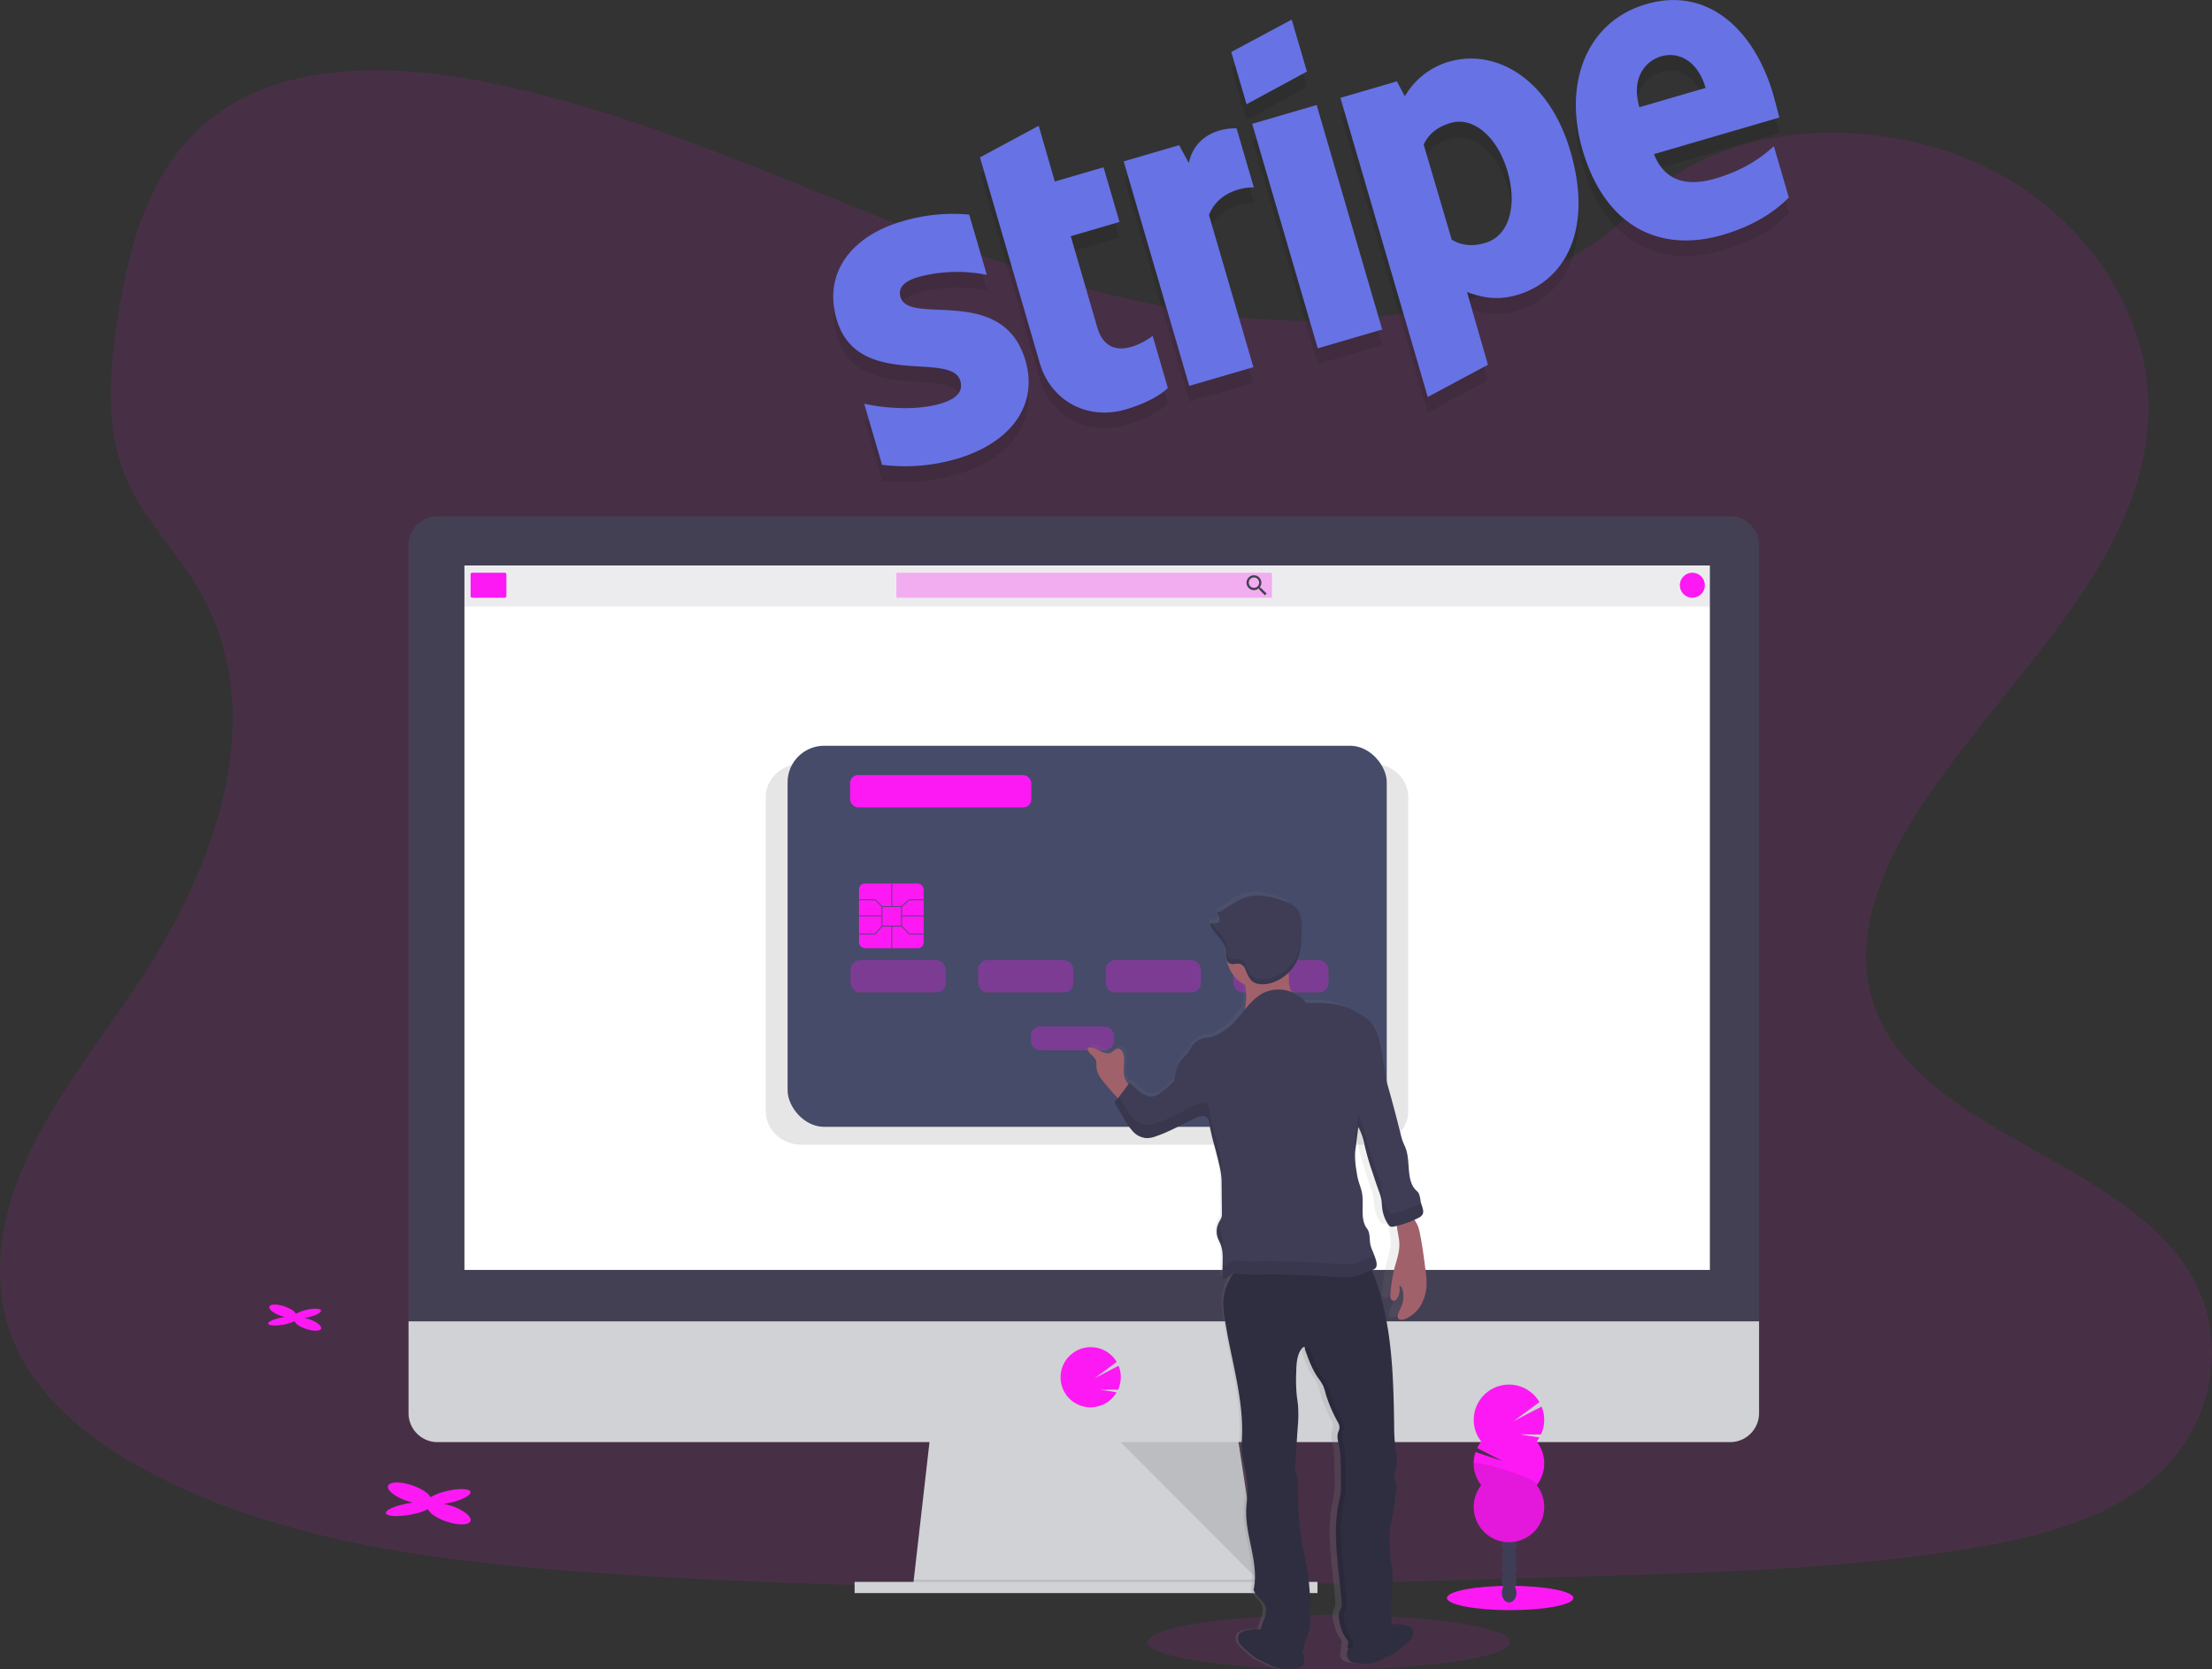<svg xmlns="http://www.w3.org/2000/svg" xmlns:xlink="http://www.w3.org/1999/xlink" id="b46bdb45-05c7-43e7-afee-243a50499326" data-name="Layer 1" viewBox="0 0 1130 852.62" class="injected-svg ClassicGrid__ImageFile-sc-td9pmq-4 fNAcXv grid_media"><rect x="0" y="0" width="1130" height="852.62" fill="#333333" stroke="none"/><defs><linearGradient id="e0268b55-f382-4d45-820e-0bb1dff069b1-2231" x1="675.66" y1="876.2" x2="675.66" y2="479.07" gradientUnits="userSpaceOnUse"><stop offset="0" stop-color="gray" stop-opacity="0.25"></stop><stop offset="0.54" stop-color="gray" stop-opacity="0.12"></stop><stop offset="1" stop-color="gray" stop-opacity="0.1"></stop></linearGradient></defs><title>stripe payments</title><path d="M691.54,187.35c-72.44-2.57-141.44-26.53-207.32-52.74S353.07,79.35,282.37,65.46c-45.48-8.93-97.49-10.19-134.13,14.78-35.27,24-46.66,65.54-52.78,104-4.61,29-7.32,59.45,5.3,86.57,8.77,18.83,24.34,34.65,35.11,52.68,37.45,62.75,11,140.13-29.62,201.4-19,28.74-41.13,56.16-55.82,86.75s-21.49,65.65-8.64,96.86c12.75,30.94,43.11,54.17,76,70.51,66.81,33.2,145.54,42.7,222.31,48.08,169.94,11.91,340.79,6.75,511.18,1.59,63.06-1.92,126.39-3.85,188.43-13.84,34.44-5.55,70-14.35,95-35.61,31.75-27,39.62-72.67,18.34-106.5C1117.4,616,1018.73,601.92,993.79,541c-13.73-33.52.37-70.86,20.32-102,42.8-66.69,114.54-125.2,118.32-201.44,2.6-52.36-31.89-104.8-85.21-129.57-55.9-26-133.4-22.7-174.64,20.28C830.12,172.6,755.5,189.63,691.54,187.35Z" transform="translate(-35 -23.69)" fill="#fd19f4" opacity="0.1"></path><path d="M495.05,183.53c-1.49-5.11,2.13-8.3,9.07-10.33a76.1,76.1,0,0,1,35-1.1l-9-30.8a89.93,89.93,0,0,0-34.26,3.46c-26.6,7.76-40.24,26.82-33.47,50C472.91,231,521,210.65,525.58,226.24c1.76,6-2.9,9.53-10.24,11.67-10.88,3.18-26.08,2.78-38.85,0l9.11,31.19a94.55,94.55,0,0,0,38-3c27.26-8,42.06-26.93,35.21-50.39-11.53-39-59.43-17.49-63.72-32.17Zm70.58-87.6-30,16.15,30.51,105c5.67,19.4,24.38,29.44,43.78,23.77,10.75-3.13,18-7.39,21.67-11l-7.76-26.6c-3.7,2.93-22.65,15-28.31-4.4L582,152.33l24.9-7.27-8.15-27.92-24.9,7.27Zm76.66,19-4.93-9.09-28.31,8.27L642.53,228.8l32.77-9.57-22.69-77.72c4.78-12.35,18.43-14.34,22.91-14.08l-8.8-30.15c-4.65-.35-20.83,1.25-24.43,17.66Zm32.42-20,32.9-9.6L741.09,200l-32.9,9.61L674.71,95Zm-2.9-10,30.83-16.68L694.87,41.7,664,58.25,671.81,85ZM775.37,63.14a38.55,38.55,0,0,0-22.7,17.73l-4.08-7.63-28.83,8.42,44.61,152.81L795.11,218l-10.69-37.13c5.71,2,14.07,4.85,25.6,1.49,23.46-6.85,39.32-32,27.19-73.51-11.23-38-38.9-52.36-61.84-45.67Zm18.5,92.6c-7.73,2.26-13.12.85-17.26-1.64l-14.33-48.59c2.3-4.79,6.25-8.79,13.73-11,11.92-3.49,24.08,7.47,29.09,24.64,5.13,17.56.83,33-11.23,36.56ZM940.87,80c-9.8-33.55-33.78-55.28-64.84-46.21s-42.34,41.09-32.62,74.38C854.93,147.59,883,161,915,151.67c15.6-4.55,26.36-11.54,33.82-19.12l-7.65-26.21c-7.61,7.06-17,12.8-30,16.58-12.71,3.71-25.28,2.55-31.24-12.5L944,91.71c-.5-1.7-2.23-8.59-3.14-11.74Zm-68.38,6.45c-4.33-14.81,2.92-23.61,11.18-26,8-2.33,18.31,1.34,22.63,16.15Z" transform="translate(-35 -23.69)" opacity="0.1"></path><path d="M495.05,175.53c-1.49-5.11,2.13-8.3,9.07-10.33a76.1,76.1,0,0,1,35-1.1l-9-30.8a89.93,89.93,0,0,0-34.26,3.46c-26.6,7.76-40.24,26.82-33.47,50C472.91,223,521,202.65,525.58,218.24c1.76,6-2.9,9.53-10.24,11.67-10.88,3.18-26.08,2.78-38.85,0l9.11,31.19a94.55,94.55,0,0,0,38-3c27.26-8,42.06-26.93,35.21-50.39-11.53-39-59.43-17.49-63.72-32.17Zm70.58-87.6-30,16.15,30.51,105c5.67,19.4,24.38,29.44,43.78,23.77,10.75-3.13,18-7.39,21.67-11l-7.76-26.6c-3.7,2.93-22.65,15-28.31-4.4L582,144.33l24.9-7.27-8.15-27.92-24.9,7.27Zm76.66,19-4.93-9.09-28.31,8.27L642.53,220.8l32.77-9.57-22.69-77.72c4.78-12.35,18.43-14.34,22.91-14.08l-8.8-30.15c-4.65-.35-20.83,1.25-24.43,17.66Zm32.42-20,32.9-9.6L741.09,192l-32.9,9.61L674.71,87Zm-2.9-10,30.83-16.68L694.87,33.7,664,50.25,671.81,77ZM775.37,55.14a38.55,38.55,0,0,0-22.7,17.73l-4.08-7.63-28.83,8.42,44.61,152.81L795.11,210l-10.69-37.13c5.71,2,14.07,4.85,25.6,1.49,23.46-6.85,39.32-32,27.19-73.51-11.23-38-38.9-52.36-61.84-45.67Zm18.5,92.6c-7.73,2.26-13.12.85-17.26-1.64L762.28,97.51c2.3-4.79,6.25-8.79,13.73-11,11.92-3.49,24.08,7.47,29.09,24.64,5.13,17.56.83,33-11.23,36.56ZM940.87,72c-9.8-33.55-33.78-55.28-64.84-46.21s-42.34,41.09-32.62,74.38C854.93,139.59,883,153,915,143.67c15.6-4.55,26.36-11.54,33.82-19.12l-7.65-26.21c-7.61,7.06-17,12.8-30,16.58-12.71,3.71-25.28,2.55-31.24-12.5L944,83.71c-.5-1.7-2.23-8.59-3.14-11.74Zm-68.38,6.45c-4.33-14.81,2.92-23.61,11.18-26,8-2.33,18.31,1.34,22.63,16.15Z" transform="translate(-35 -23.69)" fill="#6772e5"></path><ellipse cx="678.83" cy="838.73" rx="92.55" ry="13.88" fill="#fd19f4" opacity="0.1"></ellipse><polygon points="644.47 813.69 466.28 811.41 466.81 806.84 475.42 731.45 631.91 731.45 643.42 806.84 644.3 812.55 644.47 813.69" fill="#d0d2d5"></polygon><polygon points="644.3 812.55 555.38 812.55 466.28 811.41 466.81 806.84 643.42 806.84 644.3 812.55" opacity="0.1"></polygon><rect x="436.58" y="807.98" width="236.45" height="5.71" fill="#d0d2d5"></rect><path d="M933.62,302.34a14.87,14.87,0,0,0-14.8-14.95H258.5a14.88,14.88,0,0,0-14.8,14.95V702.6H933.62Z" transform="translate(-35 -23.69)" fill="#444053"></path><path d="M243.7,698.6v46.88a14.8,14.8,0,0,0,14.8,14.8H918.82a14.79,14.79,0,0,0,14.8-14.8V698.6Z" transform="translate(-35 -23.69)" fill="#d0d2d5"></path><rect x="237.26" y="288.83" width="636.23" height="359.81" fill="#fff"></rect><path d="M592.09,742.5a15.43,15.43,0,0,0,12.13-5.89h0a15.28,15.28,0,0,0,1.2-1.77L597,733.44l9.15.07a15.44,15.44,0,0,0,.29-12.22l-12.27,6.37,11.32-8.32A15.42,15.42,0,1,0,580,736.6h0A15.43,15.43,0,0,0,592.09,742.5Z" transform="translate(-35 -23.69)" fill="#fd19f4"></path><polygon points="572.51 736.59 643.6 807.98 632.69 736.59 572.51 736.59" opacity="0.1"></polygon><rect x="236.76" y="288.87" width="636.92" height="21.02" fill="#444053" opacity="0.1"></rect><rect x="240.41" y="292.53" width="18.28" height="12.79" rx="0.78" fill="#fd19f4"></rect><rect x="457.9" y="292.53" width="191.9" height="12.79" rx="0.58" fill="#fd19f4" opacity="0.3"></rect><path d="M679.1,323.93h-.47l-.17-.14a3.94,3.94,0,0,0,.91-2.49,3.79,3.79,0,1,0-3.77,3.81,4,4,0,0,0,2.48-.91l.17.14v.47l2.93,2.93.87-.88Zm-3.5,0a2.64,2.64,0,1,1,2.63-2.63A2.61,2.61,0,0,1,675.6,323.93Z" transform="translate(-35 -23.69)" fill="#444053"></path><circle cx="864.54" cy="298.92" r="6.4" fill="#fd19f4"></circle><path d="M736.09,413.74H444.48c-10.1,0-18.29,7.64-18.29,17.06V591.32c0,9.42,8.19,17.06,18.29,17.06H736.09c10.1,0,18.29-7.64,18.29-17.06V430.8C754.38,421.38,746.19,413.74,736.09,413.74Z" transform="translate(-35 -23.69)" opacity="0.1"></path><rect x="402.34" y="380.91" width="306.08" height="194.64" rx="18.67" fill="#454b69"></rect><rect x="434.49" y="490.39" width="48.66" height="16.51" rx="4.8" fill="#fd19f4" opacity="0.3"></rect><rect x="499.66" y="490.39" width="48.66" height="16.51" rx="4.8" fill="#fd19f4" opacity="0.3"></rect><rect x="526.59" y="524.28" width="42.58" height="12.16" rx="4.8" fill="#fd19f4" opacity="0.3"></rect><rect x="564.83" y="490.39" width="48.66" height="16.51" rx="4.8" fill="#fd19f4" opacity="0.3"></rect><rect x="630" y="490.39" width="48.66" height="16.51" rx="4.8" fill="#fd19f4" opacity="0.3"></rect><rect x="438.83" y="451.29" width="33.02" height="33.02" rx="2.95" fill="#fd19f4"></rect><path d="M495.77,496.92H485.35V486.5h10.42Zm-10-.43h9.56v-9.56h-9.56Z" transform="translate(-35 -23.69)" fill="#454b69"></path><rect x="455.34" y="451.29" width="0.43" height="11.73" fill="#454b69"></rect><rect x="455.34" y="473.01" width="0.43" height="11.3" fill="#454b69"></rect><rect x="438.83" y="467.58" width="11.73" height="0.43" fill="#454b69"></rect><rect x="460.56" y="467.58" width="11.3" height="0.43" fill="#454b69"></rect><polygon points="450.41 463.18 447 459.79 438.83 459.79 438.83 459.35 447.18 459.35 450.72 462.87 450.41 463.18" fill="#454b69"></polygon><polygon points="460.7 463.18 460.41 462.86 464.38 459.35 471.85 459.35 471.85 459.79 464.55 459.79 460.7 463.18" fill="#454b69"></polygon><polygon points="447.19 477.24 438.83 477.24 438.83 476.8 446.99 476.8 450.4 472.87 450.73 473.16 447.19 477.24" fill="#454b69"></polygon><polygon points="471.85 477.24 464.37 477.24 460.4 473.17 460.71 472.86 464.56 476.8 471.85 476.8 471.85 477.24" fill="#454b69"></polygon><rect x="434.27" y="395.9" width="92.54" height="16.51" rx="4.1" fill="#fd19f4"></rect><path d="M758.79,676.69c-.06-1.72-.27-3.44-.48-5.15-.77-6.42-1.56-12.84-2.81-19.17a20.32,20.32,0,0,0-1-3.62c-.45-1.11-1.07-2.13-1.54-3.23a.56.56,0,0,0,0-.12c.58-.28,1.15-.56,1.71-.86a8.57,8.57,0,0,0,1.16-.71,3.28,3.28,0,0,0,.91-1c1-1.76-.12-4-.63-6h0c-.54-2.15-.42-4.73-2-6.17-5.64-5-2.84-15.2-5.66-22.36-.5-1.25-1.07-2.48-1.5-3.76-.33-1-.56-2-.8-3q-3-12.5-6.32-24.89c-2.33-8.56-2.08-17.48-5-25.84a27.79,27.79,0,0,0-2.15-5,13.42,13.42,0,0,0-3.88-4.19c-4.26-2.94-8.55-5.45-13.55-6.52s-10.4-.9-15.5-.88a16.42,16.42,0,0,0-7.24-5.65l-.09-.26a17.91,17.91,0,0,1-.94-3.13,21.35,21.35,0,0,1-.25-3.2c0-1.15-.05-2.31-.08-3.46l.28-.27a19.36,19.36,0,0,0,1.84-2.26,15.83,15.83,0,0,0,1.4-2.39,22.2,22.2,0,0,0,1.14-2.93,33,33,0,0,0,1.23-6.21c.27-2.47.35-5,.42-7.47,0-.5,0-1,0-1.51v-.37c0-.4,0-.79,0-1.18v-.13a13.47,13.47,0,0,0-1.86-7.28c-1.81-2.7-4.91-4-7.9-5.08-6-2.08-12.59-3.45-18.52-1.22-4.71,1.78-8.47,5.66-13.12,7.63v0a5.77,5.77,0,0,1,.29.55.59.59,0,0,1,0,.08c.08.18.15.35.21.53v0a6.57,6.57,0,0,1,.33,1.25h0a7.4,7.4,0,0,1,0,2.44,8.34,8.34,0,0,1-4.48.66,14.24,14.24,0,0,0,2.82,5.12c.41.52.84,1,1.25,1.55l.63.78A16.22,16.22,0,0,1,659.7,505a8.16,8.16,0,0,1,.49,1.87c.19,1.27.14,2.73.31,4a6.08,6.08,0,0,0,.41,1.59,16.75,16.75,0,0,0,8.88,12.47,36.8,36.8,0,0,1,0,11.94c0,.22-.08.44-.13.66-2.72,3.43-5.33,7.05-8.68,9.73a31.59,31.59,0,0,1-4.87,3.14,13.37,13.37,0,0,1-3.21,1.33c-1.26.29-2.58.25-3.83.56a10,10,0,0,0-5.69,4.63,33.45,33.45,0,0,1-2.1,3.38c-.7.87-1.58,1.58-2.32,2.41-2.68,3-3.41,7.34-4,11.4a52.19,52.19,0,0,1-6.83,6.31,10,10,0,0,1-2.54,1.47c-2.36.79-4.95-.22-7-1.74s-3.65-3.52-5.63-5.08l-.52.77a4.16,4.16,0,0,1-.41-.47,10,10,0,0,1-1.65-3.82c-.72-3.69.64-7.64-.42-11.23-.39-1.3-1.33-2.64-2.63-2.61s-2.11,1.33-3.23,1.94c-1.8,1-4,.09-5.78-.9s-3.81-2.1-5.76-1.51a4.09,4.09,0,0,0,1.49,3.4,9.07,9.07,0,0,1,2.42,2.93,13.23,13.23,0,0,1,.33,3.79c.2,2.92,2,5.43,3.74,7.71q3.24,4.15,6.78,8.06l0,0a2.5,2.5,0,0,1-1.26,1.09,2.65,2.65,0,0,0,0,1.45,5.88,5.88,0,0,0,.38.95c.23.47.51.93.75,1.36l3.51,6.17.57,1c.24.42.48.82.73,1.23a22.64,22.64,0,0,0,2.93,4,12,12,0,0,0,1.84,1.58,9.54,9.54,0,0,0,1.37.82,8,8,0,0,0,2.12.73,6.62,6.62,0,0,0,1.1.14,7.37,7.37,0,0,0,1.15,0,15.33,15.33,0,0,0,3.37-.87c6.69-2.35,12.83-6.1,19.19-9.29a10.68,10.68,0,0,1,2.79-1.08,4.58,4.58,0,0,1,1-.08,3.67,3.67,0,0,1,1,.17,3.61,3.61,0,0,1,.9.45,2.59,2.59,0,0,1,1.09,1.62c.19,1,.37,1.93.55,2.89s.38,1.92.58,2.88c.4,1.91.83,3.82,1.33,5.71.27,1,.53,2.06.79,3.1.64,2.54,1.27,5.1,1.85,7.66.18.8.35,1.61.51,2.41a37,37,0,0,1,.64,4.31.38.38,0,0,1,0,.1c.1,1.26.11,2.51.12,3.77l0,3.95.1,11.66c0,1.68-.9,2.73-1.61,4.24-.14.31-.27.63-.38.95h0v0a10.79,10.79,0,0,0-.33,1.24c0,.13-.06.27-.08.4s0,.31-.06.46,0,.3-.05.44,0,.3,0,.44,0,.32,0,.48,0,.28,0,.41,0,.35,0,.52,0,.25,0,.37.07.39.1.59l.06.3c.07.29.14.58.24.87.2.6.45,1.19.71,1.77s.52,1.17.74,1.77a12,12,0,0,1,.36,1.16,2.61,2.61,0,0,1,.06.27c.08.31.15.62.21.94l0,.22c.06.34.11.69.15,1a.49.49,0,0,1,0,.12c0,.39.08.78.1,1.17h0c.09,1.42.07,2.87,0,4.3l-.12,7.12v.22h0a1.25,1.25,0,0,0,.14.64.78.78,0,0,0,.67.36,2.54,2.54,0,0,0,1.39-.54l3.18-2.31H664c-2.51,4.11-4.52,8.64-4.91,13.47a43,43,0,0,0,.61,9.53c2.93,21,9.83,42.19,8.38,63.39-.57,8.35,2.89,16.49,2.87,24.85,0,3.25-.55,6.47-.69,9.71-.61,13.92,6.49,28,3.6,41.6,1,3.38,4.79,5.18,5.86,8.54.9,2.85-.4,5.88-1.45,8.67a17.67,17.67,0,0,0-.87,3c-2.91,0-6.14.06-8.08.87a12,12,0,0,0-1.57.64c-1.79,1.07-1.91,4-.78,5.77s7.48,7.42,9.34,8.35l4.07,2a24.42,24.42,0,0,0,7,2.64,23.94,23.94,0,0,0,6.21-.12c1.59-.17,3.35-.43,4.38-1.73,1.45-1.84.71-4.83-.28-7.49a2.67,2.67,0,0,0,.82-1.11,8.88,8.88,0,0,0,.27-2.13,16,16,0,0,1,1.42-4c1.67-4.07,1.6-8.65,1.5-13.08a151.73,151.73,0,0,0-1.48-21.53c-.5-3-1.18-6-1.76-9a148.92,148.92,0,0,1-2.73-33,26.41,26.41,0,0,0-1.11-7.94,14.26,14.26,0,0,1-.26-4.53l1.2-18.31a73.51,73.51,0,0,0,.17-11.2c-.17-2-.5-4-.7-6a91.27,91.27,0,0,1-.19-11.46c.11-4.11.3-8.52,2.65-11.82a1.84,1.84,0,0,1,1.12-.87c.48-.07.62.58.44,1,.25.76.51,1.51.77,2.27.08.22.15.43.23.64.13.39.27.78.41,1.17s.2.54.29.81l.39,1c.11.3.23.59.34.88s.25.63.38.94.26.62.4.93.24.57.37.86l.48,1c.12.25.24.51.37.76s.39.73.59,1.09c.11.21.22.42.34.62.32.56.65,1.1,1,1.64h0c.68,1,1.41,2,2,3.07a10.16,10.16,0,0,1,.56,1.09,26.93,26.93,0,0,1,1.31,4.26c.35,1.32.76,2.61,1.21,3.88s1,2.54,1.49,3.78c.27.62.55,1.24.83,1.85.84,1.85,1.75,3.67,2.67,5.47a5.09,5.09,0,0,1,.38,1,4.64,4.64,0,0,1,.11.51,4.56,4.56,0,0,1,0,1,4.2,4.2,0,0,1-.08.62,4.67,4.67,0,0,1-.27.9c-1.23,2.81-.24,5.58.3,8.34a52.75,52.75,0,0,1,.68,8.8c0,1,0,2,.09,2.93,0,1.22,0,2.43.07,3.65s0,2.62.07,3.93a34.25,34.25,0,0,1-.16,3.93c0,.46-.12.91-.19,1.36-.22,1.35-.53,2.69-.8,4a79.55,79.55,0,0,0-1.38,16q0,3.23.21,6.47c.12,2.17.29,4.33.48,6.5.1,1.19.22,2.38.34,3.57.2,2.06.42,4.12.64,6.18s.46,4.33.67,6.48.4,4.3.55,6.44a5.39,5.39,0,0,1-.64,3.06,6.88,6.88,0,0,0-.5,1.16,6.24,6.24,0,0,0-.22.85,9,9,0,0,0-.12,1,11.39,11.39,0,0,0,.12,2.1q.08.52.18,1c.15.69.33,1.38.51,2.06a20.73,20.73,0,0,0,2,5.4,8,8,0,0,0,.66,1c.07.1.15.19.23.29a7.17,7.17,0,0,1,.57.76,2.42,2.42,0,0,1,.21.39,3.07,3.07,0,0,1,.12,1.73c-.11.6-.32,1.2-.48,1.77h0l.52.07c-.73,2.31-1.07,4.68.16,6.23,1,1.3,2.79,1.56,4.38,1.73a23.5,23.5,0,0,0,6.21.13,24.42,24.42,0,0,0,7-2.64l4.07-2c1.86-.93,8.2-6.54,9.33-8.36s1-4.69-.77-5.76a11.29,11.29,0,0,0-1.57-.65c-1.8-.75-4.71-.82-7.43-.86-.14-1-.22-2.09-.26-3.12a86.22,86.22,0,0,1,.22-11.48c.23-2.71.58-5.41.55-8.12,0-3.62-.75-7.2-1.14-10.8s-.43-7.12-.49-10.68c-.09-5.24,1.45-10.23,2.12-15.41l1.17-9.11a11.08,11.08,0,0,0,.08-3.35c-.18-1-.64-2-.83-3-.41-2.27.62-4.52.94-6.81.37-2.63-.2-5.3-.57-7.94a103.23,103.23,0,0,1-.69-12.56c-.36-25.8-1.09-52.18-9.81-76.32-.35-1-.73-2-1.12-2.93a5.25,5.25,0,0,0,.52-.17,3.51,3.51,0,0,0,.77-.4,2.1,2.1,0,0,0,.3-.22,2.31,2.31,0,0,0,.59-1,3.77,3.77,0,0,0,.18-1.13,8.05,8.05,0,0,0-.29-2l-.12-.41c-.2-.68-.42-1.35-.65-2h0c-.22-.65-.46-1.28-.71-1.92a23.37,23.37,0,0,1-1.26-3.67c-.61-2.84,0-6.12-1.71-8.43-3.78-5.18-1.11-13.14-2.69-19.45-.52-2-1.28-4-1.76-6-.3-1.28-.49-2.59-.68-3.9a48.58,48.58,0,0,1-.74-8.58c0-1.44.22-2.88.39-4.31l1.2-9.92a29.6,29.6,0,0,1,2.84,8.16c.09.41.17.81.26,1.22a144.38,144.38,0,0,0,4,14.48c.91,2.87,1.81,5.73,2.79,8.57.29.81.57,1.63.83,2.46a19.8,19.8,0,0,1,.6,2.53c.11.68.16,1.38.21,2.07s.09,1.4.16,2.09a19.68,19.68,0,0,0,2.9,8.31,2.43,2.43,0,0,1,.14.2,2.36,2.36,0,0,0,1.22,1.06h0a2.68,2.68,0,0,0,1.09,0h.06c.53-.11,1.06-.23,1.58-.36a2,2,0,0,0,.23-.06c.24,3.1,1.16,6.19,1.24,9.32.1,4.55-1.57,8.91-2.63,13.32a84.89,84.89,0,0,0-1.79,12.22,5.41,5.41,0,0,0,.15,2.44,1.73,1.73,0,0,0,1.82,1.23,2.2,2.2,0,0,0,1.29-1.15,9.13,9.13,0,0,0,1.11-6.59c.95.2,1.44,1.29,1.67,2.28a13.7,13.7,0,0,1-.42,7.74c-.59,1.66-1.5,3.19-2,4.9a2.56,2.56,0,0,0,0,1.64c.5,1.15,2.08,1.07,3.22.65a16.19,16.19,0,0,0,8.49-8A24.52,24.52,0,0,0,758.79,676.69Z" transform="translate(-35 -23.69)" fill="url(#e0268b55-f382-4d45-820e-0bb1dff069b1-2231)"></path><path d="M700.45,874.2c-1.07,1.29-2.9,1.55-4.56,1.72a26,26,0,0,1-6.47.12,26.4,26.4,0,0,1-7.27-2.62l-4.24-2c-1.93-.93-8.53-6.51-9.71-8.32s-1.06-4.66.8-5.73a13,13,0,0,1,1.64-.64c3.12-1.24,9.44-.61,12.76-1.09a8.84,8.84,0,0,1,4.72,1.11c3.28,1.45,9.06,2.6,10.49,6.29C699.72,865.88,702.76,871.39,700.45,874.2Z" transform="translate(-35 -23.69)" fill="#2f2e41"></path><path d="M724,871.46c1.07,1.29,2.9,1.55,4.56,1.72a19.52,19.52,0,0,0,13.73-2.51l4.24-2c1.94-.93,8.54-6.51,9.72-8.32s1.06-4.67-.81-5.73a11,11,0,0,0-1.63-.64c-3.12-1.24-9.44-.61-12.76-1.09a8.81,8.81,0,0,0-4.73,1.11c-3.27,1.45-9,2.6-10.48,6.29C724.7,863.14,721.65,868.65,724,871.46Z" transform="translate(-35 -23.69)" fill="#2f2e41"></path><path d="M734.31,669.26a50.49,50.49,0,0,1,2.67,6.08c9.08,24,9.84,50.26,10.22,75.93a96.46,96.46,0,0,0,.71,12.49c.38,2.63,1,5.28.59,7.91-.33,2.27-1.4,4.51-1,6.76.19,1,.67,2,.86,3a10.36,10.36,0,0,1-.09,3.33l-1.21,9.06c-.7,5.16-2.3,10.12-2.21,15.33.06,3.55.12,7.1.51,10.63a105.28,105.28,0,0,1,1.19,10.74c0,2.7-.34,5.39-.58,8.08a83.68,83.68,0,0,0-.23,11.42c.14,2.93.48,6,2,8.47-1.75,2.5-3.47,4.74-6.26,6-5.67,2.48-12.18,1.64-18.31.75.34-1.13.86-2.41.37-3.49a6.58,6.58,0,0,0-1.05-1.43,17,17,0,0,1-2.73-6.34c-.74-2.71-1.48-5.62,0-8.21a5.2,5.2,0,0,0,.67-3c-1.27-17-5.06-34.64-1.57-51.35.37-1.78.81-3.56,1-5.37a65.8,65.8,0,0,0,.1-7.82L720,774.5c-.18-3.87,0-7.84-.8-11.67-.55-2.74-1.59-5.5-.31-8.3a4.55,4.55,0,0,0-.19-4,74,74,0,0,1-6.46-14.91,25.86,25.86,0,0,0-1.36-4.24,30.07,30.07,0,0,0-2.68-4.13c-3-4.41-4.86-9.52-6.64-14.56.19-.47,0-1.11-.45-1a1.88,1.88,0,0,0-1.17.87c-2.44,3.28-2.65,7.66-2.76,11.76a86.74,86.74,0,0,0,.2,11.4c.2,2,.55,4,.73,6a70.27,70.27,0,0,1-.18,11.14L696.7,771a13.09,13.09,0,0,0,.26,4.51,25.23,25.23,0,0,1,1.16,7.89A141.87,141.87,0,0,0,701,816.18c.6,3,1.31,5.94,1.83,8.93a146.09,146.09,0,0,1,1.54,21.42c.11,4.41.18,9-1.56,13a14.89,14.89,0,0,0-1.48,4,8.27,8.27,0,0,1-.28,2.12c-.51,1.31-2,1.87-3.41,2.17a27.75,27.75,0,0,1-7.87.56,4.41,4.41,0,0,1-1.79-.4c-1-.51-1.5-1.59-2.25-2.4-1.61-1.76-4.29-2.3-5.76-4.18-1.84-2.36-1.07-5.77,0-8.55s2.44-5.79,1.5-8.63c-1.11-3.33-5-5.13-6.1-8.49,3-13.54-4.38-27.54-3.75-41.39.15-3.23.71-6.43.72-9.66,0-8.32-3.57-16.42-3-24.72,1.51-21.09-5.68-42.15-8.72-63.08a40.74,40.74,0,0,1-.64-9.47c.45-5.24,2.88-10.11,5.8-14.48,2.1-3.13,4.62-6.2,8.09-7.66,2.86-1.21,6.06-1.2,9.16-1.18,7.74.06,15.48.12,23.22.26a76.37,76.37,0,0,1,15.7,1.4C726.14,666.7,730.06,668.65,734.31,669.26Z" transform="translate(-35 -23.69)" fill="#2f2e41"></path><g opacity="0.1"><path d="M702.38,712.5a1.91,1.91,0,0,1,1.17-.87c.5-.07.65.57.46,1,1.78,5,3.6,10.15,6.63,14.56a29.23,29.23,0,0,1,2.69,4.13,26.86,26.86,0,0,1,1.36,4.24,74.5,74.5,0,0,0,6.45,14.91,4.52,4.52,0,0,1,.19,4c-1.28,2.8-.24,5.56.32,8.3.77,3.83.62,7.8.8,11.67,0,1.21,0,2.42.07,3.63a63.75,63.75,0,0,1-.09,7.82c-.21,1.81-.65,3.59-1,5.37-3.48,16.71.3,34.32,1.57,51.35a5.19,5.19,0,0,1-.66,3c-1.52,2.59-.78,5.5,0,8.21a16.72,16.72,0,0,0,2.73,6.34,7.31,7.31,0,0,1,1,1.43c.49,1.08,0,2.36-.38,3.49a77.14,77.14,0,0,0,8.18.87,59.19,59.19,0,0,1-10.61-.87c.34-1.13.86-2.41.37-3.49a6.58,6.58,0,0,0-1.05-1.43,17,17,0,0,1-2.73-6.34c-.74-2.71-1.48-5.62,0-8.21a5.2,5.2,0,0,0,.67-3c-1.27-17-5.06-34.64-1.57-51.35.37-1.78.81-3.56,1-5.37a65.8,65.8,0,0,0,.1-7.82c0-1.21-.05-2.42-.08-3.63-.18-3.87,0-7.84-.8-11.67-.55-2.74-1.59-5.5-.31-8.3a4.55,4.55,0,0,0-.19-4,74,74,0,0,1-6.46-14.91,26.86,26.86,0,0,0-1.36-4.24,30.07,30.07,0,0,0-2.68-4.13c-2.9-4.21-4.69-9.05-6.39-13.87C702,713.07,702.18,712.78,702.38,712.5Z" transform="translate(-35 -23.69)"></path></g><path d="M609.26,573.11c-.75-3.67.67-7.6-.44-11.17-.4-1.29-1.38-2.63-2.73-2.6s-2.2,1.32-3.36,1.93c-1.87,1-4.15.09-6-.89s-4-2.1-6-1.51c-.24,1.28.62,2.49,1.56,3.38a9.31,9.31,0,0,1,2.51,2.92c.47,1.18.25,2.5.35,3.77.21,2.9,2,5.41,3.89,7.67a137.21,137.21,0,0,0,9.43,10.45s5-6.24,4.93-7.33-1.78-2-2.4-2.82A9.57,9.57,0,0,1,609.26,573.11Z" transform="translate(-35 -23.69)" fill="#a1616a"></path><path d="M759.32,649.91a19.43,19.43,0,0,1,1,3.6c1.3,6.3,2.12,12.69,2.93,19.07.21,1.7.43,3.41.49,5.12a23.37,23.37,0,0,1-2.43,11.79,16.49,16.49,0,0,1-8.83,8c-1.18.42-2.83.5-3.35-.64a2.46,2.46,0,0,1,0-1.63c.47-1.7,1.42-3.23,2-4.88a13.15,13.15,0,0,0,.44-7.7c-.24-1-.75-2.07-1.74-2.27a8.75,8.75,0,0,1-1.16,6.56,2.27,2.27,0,0,1-1.34,1.14,1.81,1.81,0,0,1-1.9-1.22,5.23,5.23,0,0,1-.15-2.43,81.72,81.72,0,0,1,1.86-12.16c1.1-4.39,2.85-8.72,2.73-13.25-.1-4.1-1.73-8.13-1.27-12.2a1,1,0,0,1,.74-1,27,27,0,0,1,3.53-1.17c.71-.18,3.13-1,3.81-.64s.72,2.13,1,2.75C758.21,647.78,758.86,648.8,759.32,649.91Z" transform="translate(-35 -23.69)" fill="#a1616a"></path><circle cx="643.39" cy="487.97" r="16.75" fill="#a1616a"></circle><path d="M693.4,523.78a18.89,18.89,0,0,0,.25,3.19,17,17,0,0,0,1,3.11,18.14,18.14,0,0,0,2.34,4.6,6.85,6.85,0,0,0,4.24,2.76A120.46,120.46,0,0,1,665,547.91a15.28,15.28,0,0,0,4.8-5.13,14.49,14.49,0,0,0,1.27-4.17,35,35,0,0,0-1.57-18.07c-.21-.56-.41-1.26,0-1.73a1.71,1.71,0,0,1,.6-.38,37.21,37.21,0,0,1,15.74-2.94c1.38,0,2.76.07,4.14.17.74.06,2.37-.1,3,.44s.35,2.66.37,3.53Z" transform="translate(-35 -23.69)" fill="#a1616a"></path><path d="M702.26,536a17.94,17.94,0,0,0-21.44-5.34c-8,3.81-11.9,13-18.91,18.32a33,33,0,0,1-5.08,3.13,14.18,14.18,0,0,1-3.34,1.32c-1.31.29-2.67.25-4,.56a10.27,10.27,0,0,0-5.93,4.6,31.14,31.14,0,0,1-2.18,3.36c-.73.87-1.64,1.58-2.41,2.41-2.79,3-3.55,7.3-4.18,11.34a53.71,53.71,0,0,1-7.12,6.27,10,10,0,0,1-2.64,1.46c-2.45.8-5.16-.21-7.25-1.72s-3.79-3.5-5.85-5c-1.89,2.7-3.87,5.42-5.89,8a2.53,2.53,0,0,1-1.32,1.08c-.38,1.28.53,2.6,1.21,3.74l3.65,6.14a31.13,31.13,0,0,0,4.41,6.18A10.35,10.35,0,0,0,620.7,605a13.27,13.27,0,0,0,4.71-.91c7-2.34,13.35-6.07,20-9.25a8.89,8.89,0,0,1,3.92-1.15,3.17,3.17,0,0,1,3.1,2.23c.76,3.84,1.51,7.66,2.55,11.42q1.49,5.34,2.75,10.71a46.22,46.22,0,0,1,1.2,6.69c.11,1.28.12,2.56.14,3.85l.14,15.52c0,1.68-.94,2.72-1.68,4.22a10,10,0,0,0-.47,7.46c.41,1.21,1.06,2.33,1.52,3.53,1.1,2.89,1.06,6.07,1,9.16l-.13,7.08a1.48,1.48,0,0,0,.15.86c.43.67,1.47.28,2.13-.18L665,674a75.63,75.63,0,0,0,13.38.65c12.71-.18,25.43.32,38.11,1.21,4.24.3,8.61.62,12.61-.79,2-.72,3.9-1.87,6-2.44a5.48,5.48,0,0,0,2.37-1c1.16-1.07.85-3,.38-4.46-.42-1.32-.89-2.63-1.42-3.91a23.74,23.74,0,0,1-1.32-3.65c-.63-2.82,0-6.09-1.77-8.39-3.94-5.15-1.15-13.08-2.81-19.35-.53-2-1.32-4-1.82-6-.32-1.28-.52-2.58-.71-3.88a45.44,45.44,0,0,1-.77-8.54c0-1.43.23-2.86.41-4.28l1.25-9.88a31.45,31.45,0,0,1,3.22,9.34,137.14,137.14,0,0,0,4.2,14.41c.94,2.85,1.88,5.69,2.9,8.52a27.76,27.76,0,0,1,1.49,5c.22,1.37.23,2.77.39,4.14a18.89,18.89,0,0,0,3,8.27,2.72,2.72,0,0,0,1.42,1.26,2.85,2.85,0,0,0,1.23,0,48.94,48.94,0,0,0,12.72-4.4,5.19,5.19,0,0,0,2.15-1.68c1.08-1.76-.13-3.95-.66-5.95s-.43-4.71-2.11-6.14c-5.87-5-3-15.13-5.89-22.25-.52-1.25-1.12-2.46-1.56-3.74-.34-1-.59-2-.84-3q-3.07-12.43-6.58-24.77c-2.42-8.52-2.16-17.39-5.21-25.71a27.12,27.12,0,0,0-2.23-5,13.65,13.65,0,0,0-4-4.17c-4.43-2.93-8.89-5.42-14.1-6.48S707.56,535.94,702.26,536Z" transform="translate(-35 -23.69)" fill="#3f3d56"></path><path d="M663.17,515.76c-2.25-1.21-1.66-4.51-2-7-.79-5.21-6.66-8.29-8-13.37a9,9,0,0,0,4.66-.66,7.14,7.14,0,0,0-.94-4.88c4.83-2,8.75-5.81,13.65-7.58,6.18-2.23,13-.86,19.28,1.21,3.11,1,6.34,2.37,8.22,5.05,2.06,2.95,2,6.82,1.92,10.42-.17,5.64-.4,11.48-2.91,16.53-3.19,6.43-12.24,12.38-19.72,10.64-3.1-.72-4-2.68-5.33-5.38-.82-1.68-1.12-3.63-3-4.51S665,516.74,663.17,515.76Z" transform="translate(-35 -23.69)" fill="#3f3d56"></path><g opacity="0.1"><path d="M659.53,669.67a.36.36,0,0,0,0,.09c.43.67,1.47.28,2.13-.18l3.32-2.29a75.63,75.63,0,0,0,13.38.64c12.71-.18,25.43.32,38.11,1.21,4.24.3,8.61.62,12.61-.79,2-.72,3.9-1.86,6-2.44a6.9,6.9,0,0,0,2.07-.74c.24.66.47,1.32.68,2,.47,1.51.78,3.39-.38,4.46a5.48,5.48,0,0,1-2.37,1c-2.08.57-4,1.72-6,2.44-4,1.41-8.37,1.09-12.61.79-12.68-.89-25.4-1.39-38.11-1.21A75.63,75.63,0,0,1,665,674l-3.32,2.3c-.66.46-1.7.85-2.13.18a1.48,1.48,0,0,1-.15-.86Q659.47,672.65,659.53,669.67Z" transform="translate(-35 -23.69)"></path><path d="M732.11,608.61a31.45,31.45,0,0,0-3.22-9.34l-1.25,9.88c-.08.62-.16,1.24-.23,1.86a30.65,30.65,0,0,1-.18-4.28c0-1.43.23-2.86.41-4.28l1.25-9.88a31.45,31.45,0,0,1,3.22,9.34,137.14,137.14,0,0,0,4.2,14.41c.94,2.85,1.88,5.7,2.9,8.52a28,28,0,0,1,1.49,5c.22,1.37.23,2.77.39,4.14a18.74,18.74,0,0,0,3,8.27,2.66,2.66,0,0,0,1.41,1.26,2.85,2.85,0,0,0,1.23-.05,48.94,48.94,0,0,0,12.72-4.4,8,8,0,0,0,1.49-.95v0c.53,2,1.74,4.19.66,5.95a5.19,5.19,0,0,1-2.15,1.68,48.94,48.94,0,0,1-12.72,4.4,2.85,2.85,0,0,1-1.23,0,2.66,2.66,0,0,1-1.41-1.26,18.78,18.78,0,0,1-3-8.27c-.16-1.37-.17-2.77-.39-4.14a27.76,27.76,0,0,0-1.49-5c-1-2.83-2-5.67-2.9-8.52A137.14,137.14,0,0,1,732.11,608.61Z" transform="translate(-35 -23.69)"></path><path d="M731.08,635.84c0,.44,0,.89,0,1.34C731.1,636.73,731.09,636.29,731.08,635.84Z" transform="translate(-35 -23.69)"></path><path d="M658.55,652.66c1.1,2.89,1.06,6.07,1,9.16,0,.81,0,1.61,0,2.42a16.51,16.51,0,0,0-1-4.88c-.46-1.2-1.11-2.32-1.52-3.53a10,10,0,0,1,.08-6.51C657.52,650.46,658.11,651.53,658.55,652.66Z" transform="translate(-35 -23.69)"></path><path d="M606.06,584.65l.57-.74,3,5a30.84,30.84,0,0,0,4.41,6.18,10.35,10.35,0,0,0,6.69,3.25,13.48,13.48,0,0,0,4.71-.9c7-2.35,13.35-6.08,20-9.26A8.89,8.89,0,0,1,649.3,587a3.18,3.18,0,0,1,3.1,2.24c.76,3.83,1.51,7.65,2.55,11.41q1.49,5.34,2.75,10.71a46.22,46.22,0,0,1,1.2,6.69c.11,1.28.12,2.57.13,3.85l.15,15.53a3.74,3.74,0,0,1-.06.68l-.09-9.51c0-1.29,0-2.57-.13-3.85a46.22,46.22,0,0,0-1.2-6.69q-1.28-5.37-2.75-10.71c-1-3.76-1.79-7.58-2.55-11.42a3.17,3.17,0,0,0-3.1-2.23,8.89,8.89,0,0,0-3.92,1.15c-6.62,3.18-13,6.91-20,9.25a13.27,13.27,0,0,1-4.71.91,10.35,10.35,0,0,1-6.69-3.25,31.13,31.13,0,0,1-4.41-6.18c-1.21-2.05-2.43-4.09-3.65-6.14-.68-1.14-1.59-2.46-1.21-3.74A2.53,2.53,0,0,0,606.06,584.65Z" transform="translate(-35 -23.69)"></path></g><g opacity="0.1"><path d="M657.75,492.27h0a7,7,0,0,0-.92-2.45q.42-.17.84-.36A7,7,0,0,1,657.75,492.27Z" transform="translate(-35 -23.69)"></path><path d="M661.13,506.29c.38,2.53-.21,5.82,2,7,1.82,1,4-.41,5.79.45s2.14,2.83,3,4.51c1.31,2.7,2.23,4.65,5.33,5.38,7.48,1.74,16.53-4.22,19.72-10.65,2.51-5.05,2.74-10.89,2.91-16.53,0-.28,0-.55,0-.83,0,1.09,0,2.19,0,3.27-.17,5.64-.4,11.48-2.91,16.53-3.19,6.43-12.24,12.38-19.72,10.64-3.1-.72-4-2.68-5.33-5.38-.82-1.68-1.12-3.63-3-4.51s-4,.54-5.79-.44c-2.25-1.21-1.66-4.51-2-7-.79-5.21-6.66-8.29-8-13.37a7.88,7.88,0,0,0,1.09.07C656.37,499.14,660.48,502,661.13,506.29Z" transform="translate(-35 -23.69)"></path></g><path d="M270.44,794.93a30.29,30.29,0,0,0-8.79-3.11,40.74,40.74,0,0,0,6.58-1.48c5.71-1.81,8.59-4.23,6.43-5.42s-8.55-.69-14.26,1.12a22.3,22.3,0,0,0-5.48,2.43c-.59-1.25-2.19-2.7-4.7-4.08-5.07-2.79-11.89-4.19-15.23-3.14s-1.93,4.17,3.15,7a30.73,30.73,0,0,0,7.88,2.93,45.8,45.8,0,0,0-5.42,1c-6.21,1.49-9.81,3.75-8,5s8.27,1.13,14.49-.36a27.54,27.54,0,0,0,6.52-2.31c.51,1.29,2.14,2.83,4.78,4.28,5.07,2.78,11.89,4.19,15.23,3.14S275.51,797.71,270.44,794.93Z" transform="translate(-35 -23.69)" fill="#fd19f4"></path><path d="M195.94,698.81a18.85,18.85,0,0,0-5.52-1.94,24.76,24.76,0,0,0,4.14-.93c3.57-1.13,5.38-2.65,4-3.39s-5.34-.43-8.92.7a13.82,13.82,0,0,0-3.42,1.52,6.9,6.9,0,0,0-3-2.55c-3.17-1.75-7.44-2.63-9.53-2s-1.2,2.61,2,4.36a19.43,19.43,0,0,0,5,1.83,30.94,30.94,0,0,0-3.41.6c-3.89.93-6.14,2.35-5,3.15s5.17.71,9.06-.22a17.22,17.22,0,0,0,4.08-1.44,6.51,6.51,0,0,0,3,2.67c3.18,1.75,7.45,2.63,9.54,2S199.12,700.56,195.94,698.81Z" transform="translate(-35 -23.69)" fill="#fd19f4"></path><ellipse cx="771.47" cy="816.2" rx="32.29" ry="6.21" fill="#fd19f4"></ellipse><ellipse cx="770.93" cy="813.56" rx="3.76" ry="4.92" fill="#3f3d56"></ellipse><ellipse cx="770.93" cy="807.55" rx="3.76" ry="4.92" fill="#3f3d56"></ellipse><ellipse cx="770.93" cy="801.53" rx="3.76" ry="4.92" fill="#3f3d56"></ellipse><ellipse cx="770.93" cy="795.52" rx="3.76" ry="4.92" fill="#3f3d56"></ellipse><ellipse cx="770.93" cy="789.5" rx="3.76" ry="4.92" fill="#3f3d56"></ellipse><ellipse cx="770.93" cy="783.49" rx="3.76" ry="4.92" fill="#3f3d56"></ellipse><ellipse cx="770.93" cy="777.47" rx="3.76" ry="4.92" fill="#3f3d56"></ellipse><path d="M820,760a18.19,18.19,0,0,0,1.4-2.06l-9.88-1.62,10.68.08a18.06,18.06,0,0,0,.35-14.27l-14.34,7.44,13.22-9.72A18,18,0,1,0,791.7,760a18.35,18.35,0,0,0-2.06,3.29l12.83,6.66-13.68-4.59a18.15,18.15,0,0,0-.95,5.78,17.88,17.88,0,0,0,3.86,11.13,18,18,0,1,0,28.31,0A18,18,0,0,0,820,760Z" transform="translate(-35 -23.69)" fill="#fd19f4"></path><path d="M787.84,771.13a17.88,17.88,0,0,0,3.86,11.13,18,18,0,1,0,28.31,0C822.42,779.2,787.84,769.11,787.84,771.13Z" transform="translate(-35 -23.69)" opacity="0.1"></path></svg>